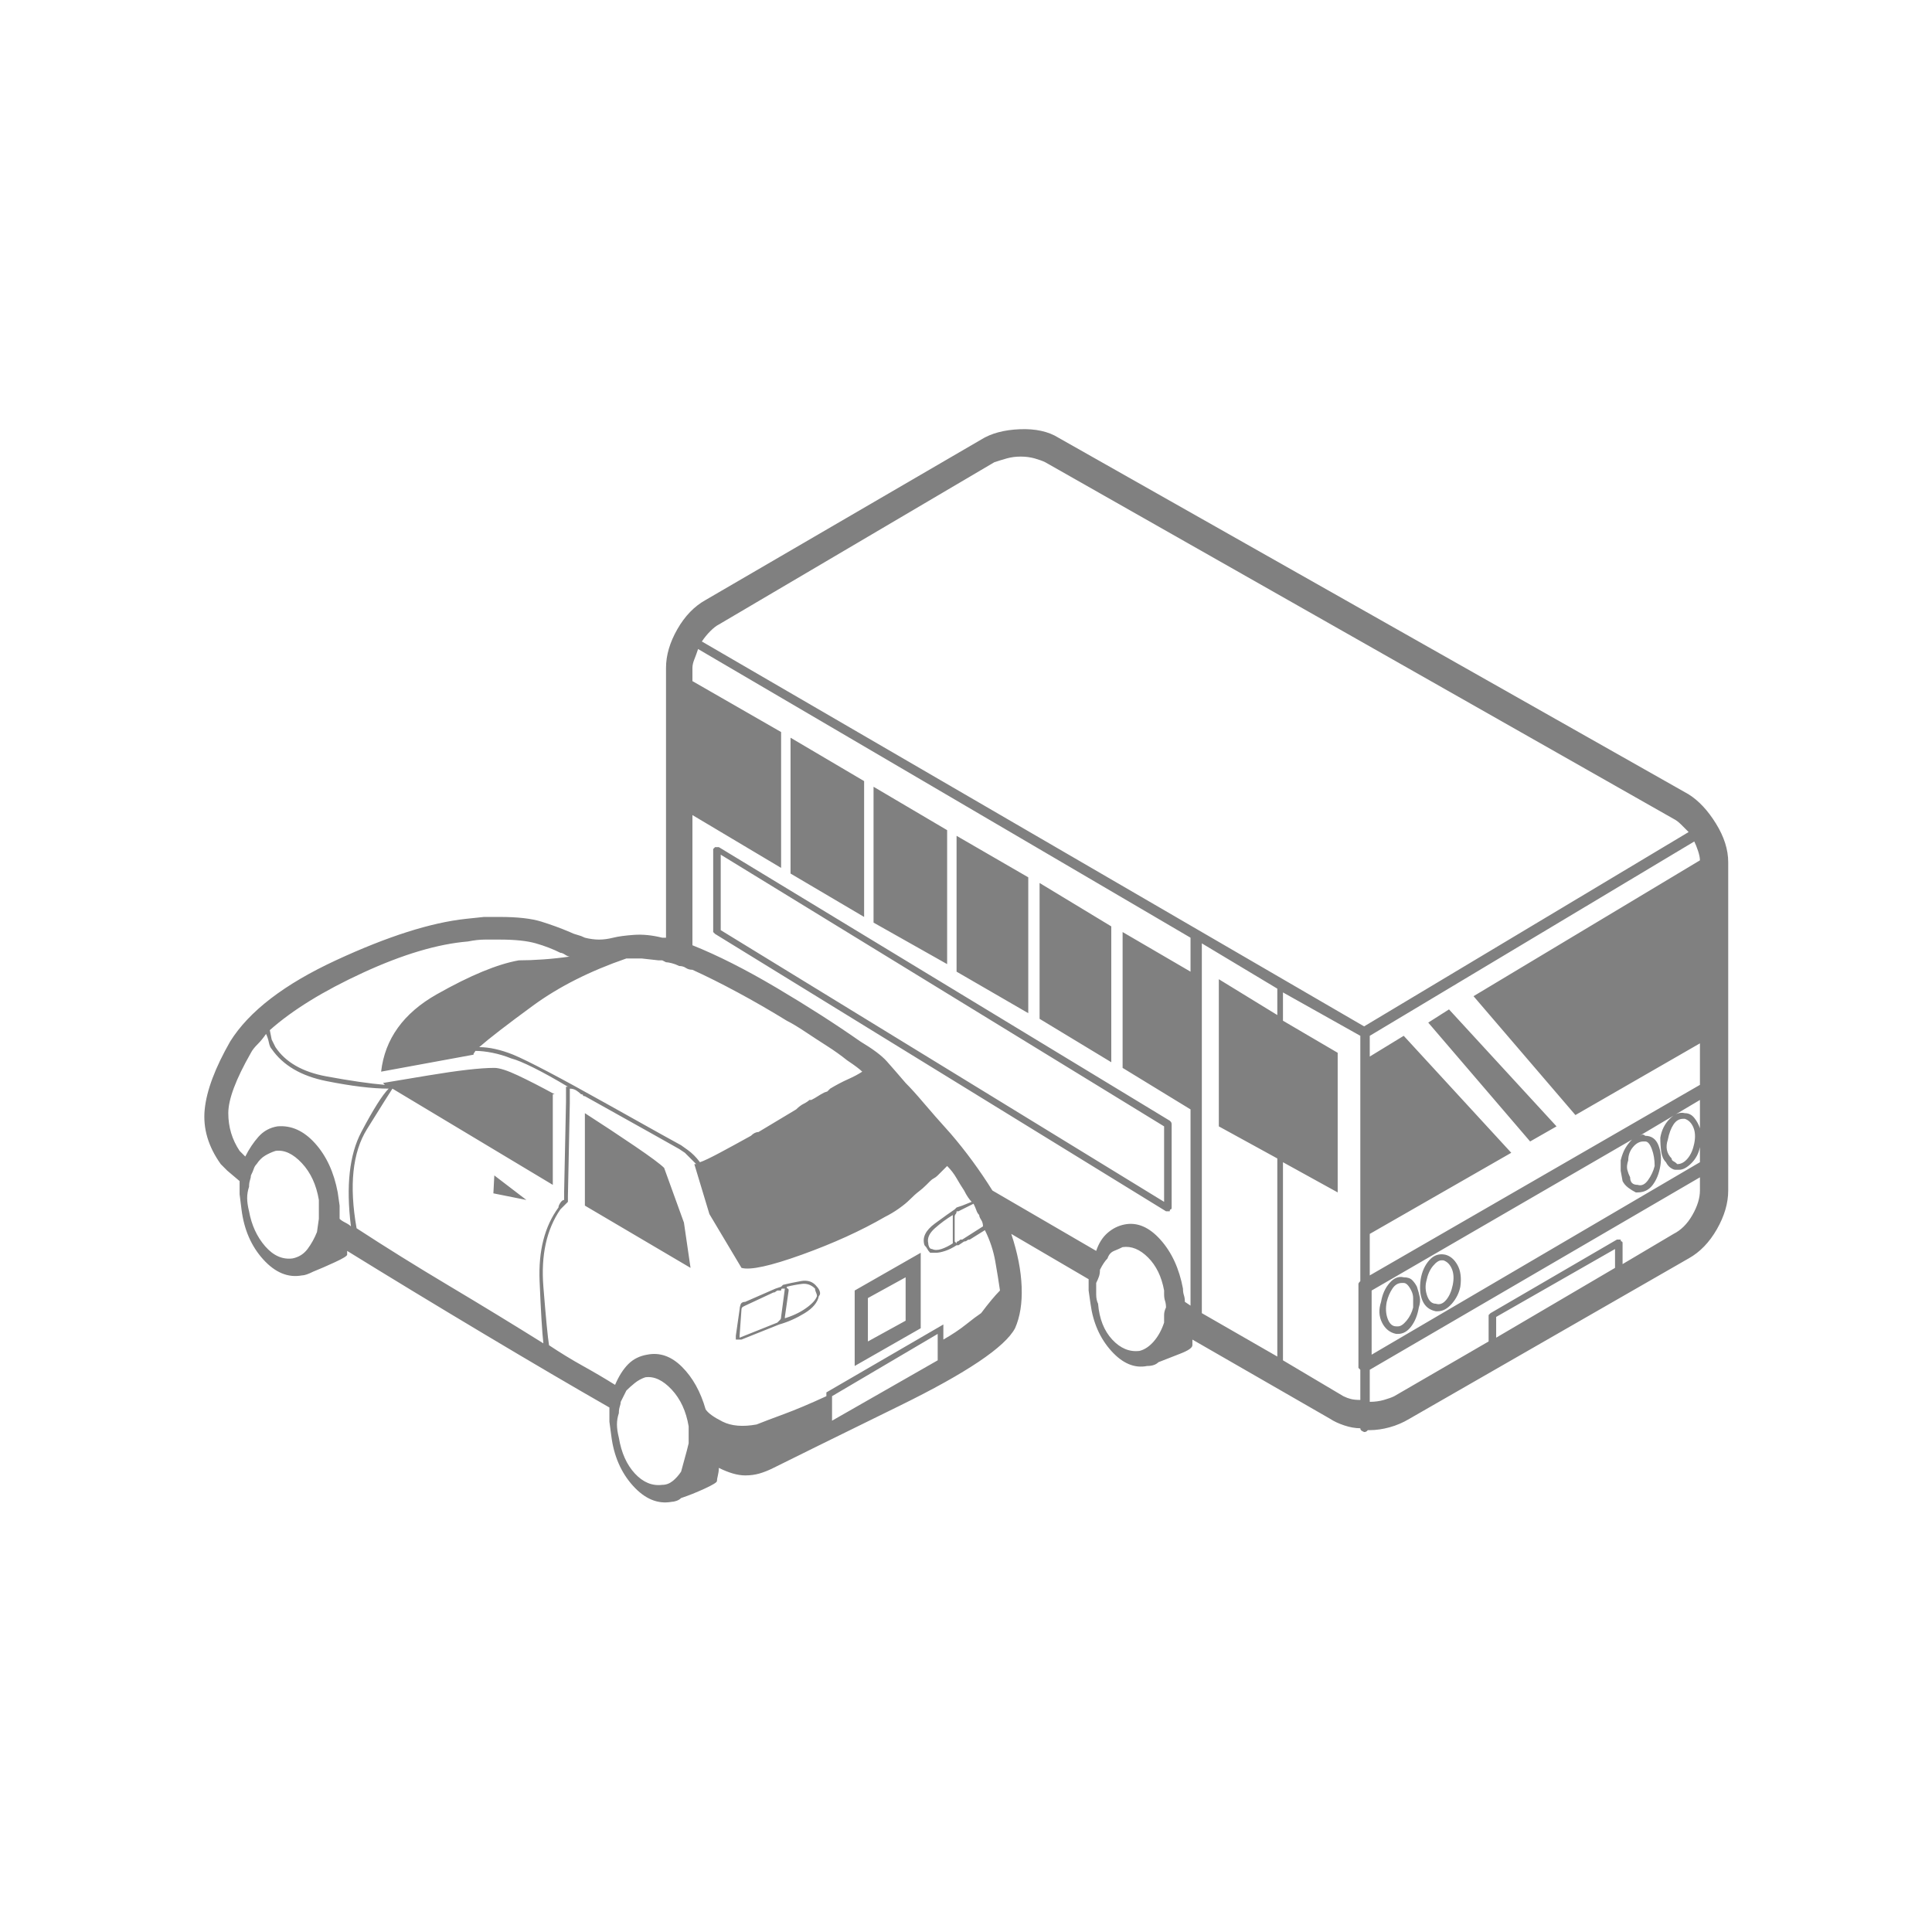 <?xml version="1.0" standalone="no"?>
<!DOCTYPE svg PUBLIC "-//W3C//DTD SVG 1.1//EN" "http://www.w3.org/Graphics/SVG/1.1/DTD/svg11.dtd" >
<svg xmlns="http://www.w3.org/2000/svg" xmlns:xlink="http://www.w3.org/1999/xlink" version="1.1" viewBox="0 0 1024 1024">
  <g transform="matrix(1 0 0 -1 0 960)">
   <path fill="#808080"
d="M895 539l-334 189q-8 5 -20.5 4.5t-20.5 -5.5l-146 -85q-9 -5 -15 -15.5t-6 -20.5v-143h-1.5h-0.5q-8 2 -15 1.5t-11 -1.5t-7.5 -1t-7.5 1q-2 1 -4 1.5t-4 1.5q-7 3 -15 5.5t-22 2.5h-8.5t-9.5 -1q-28 -3 -69 -22t-56 -43q-12 -21 -13.5 -36t8.5 -29l3.5 -3.5t6.5 -5.5
v-7t1 -8q2 -16 11.5 -26.5t20.5 -8.5v0v0v0q1 0 2.5 0.5t3.5 1.5q5 2 11.5 5t6.5 4v1.5v0.5q34 -21 72.5 -44t66.5 -39v-7.5t1 -7.5q2 -16 11.5 -26.5t20.5 -8.5q1 0 2.5 0.5t2.5 1.5q6 2 12.5 5t6.5 4t0.5 3t0.5 4q4 -2 7.5 -3t6.5 -1q4 0 7.5 1t7.5 3q14 7 67 33t61 41
q4 9 3.5 22t-5.5 28l41 -24v-6t1 -7q2 -15 11 -25t19 -8q2 0 3.5 0.5t2.5 1.5q5 2 11.5 4.5t6.5 4.5v1v2l73 -42q3 -2 7.5 -3.5t8.5 -1.5q0 -1 1 -1.5l1 -0.5q1 0 1.5 0.5l0.5 0.5h0.5h0.5q5 0 10.5 1.5t10.5 4.5l148 85q9 5 15 15.5t6 20.5v174q0 10 -6.5 20.5t-14.5 15.5
v0zM901 329q0 -6 -4 -13t-10 -10l-27 -16v11q0 1 -0.5 1t-0.5 1h-1.5h-0.5l-67 -39l-0.5 -0.5l-0.5 -0.5v-14l-50 -29q-2 -1 -5.5 -2t-7.5 -1v17l175 102v-7v0zM856 288l-63 -37v11l63 36v-10v0zM712 220l-32 19v105l29 -16v74l-29 17v15l41 -23v-130q-1 -1 -1 -1.5v-1.5
v-42v-1t1 -1v-16q-3 0 -5 0.5t-4 1.5zM628 270q0 2 -0.5 3.5t-0.5 3.5q-3 16 -12 26t-19 8q-5 -1 -9 -4.5t-6 -9.5l-55 32q-5 8 -10.5 15.5t-11.5 14.5q-9 10 -14.5 16.5t-9.5 10.5q-6 7 -10 11.5t-14 10.5q-20 14 -44.5 28.5t-44.5 22.5v69l47 -28v72l-47 27v7q0 2 1 4.5
t2 5.5l261 -153v-18l-36 21v-72l36 -22v-104l-3 2v0zM441 210v10l56 33v-4v-9v-1l-56 -32v3v0zM520 264q-3 -2 -8 -6t-12 -8v8l-62 -36v-2q-13 -6 -22.5 -9.5t-14.5 -5.5q-11 -2 -18 1.5t-9 6.5q-4 14 -12.5 22.5t-18.5 6.5q-6 -1 -10 -5t-7 -11q-8 5 -17 10t-18 11
q-1 6 -3 31t9 41l2 2l2 2v1v2l1 49v5v3q2 0 3.5 -1t2.5 -2q1 0 1 -0.5t1 -0.5q18 -10 34 -19l16 -9l3 -2t6 -6h-0.5h-0.5l8 -26.5t17 -28.5q7 -2 32 7t44 20q4 2 7.5 4.5t5.5 4.5v0v0q3 3 5 4.5t4 3.5l1.5 1.5l0.5 0.5q1 1 2 1.5t2 1.5v0v0l3 3l2 2q3 -3 5 -6.5t4 -6.5
q1 -2 2 -3.5t2 -2.5l-5 -2l-3 -1l-0.5 -0.5l-0.5 -0.5q-3 -2 -10.5 -7.5t-5.5 -11.5q1 -1 1.5 -2t1.5 -2h1.5h1.5q2 0 5 1t6 3h0.5h0.5l3 2q1 0 1.5 0.5t1.5 0.5v0l8 5q4 -8 5.5 -16.5t2.5 -15.5q-2 -2 -4.5 -5t-5.5 -7v0zM179 328q-3 16 -12 26t-20 9q-6 -1 -10 -5.5
t-7 -10.5l-2 2l-1 1q-6 9 -6 20t12 32q1 2 3.5 4.5t4.5 5.5q1 -2 1.5 -4.5t1.5 -3.5q9 -13 29 -17t33 -4q-5 -5 -14.5 -23t-5.5 -50q-1 1 -3 2t-3 2v7t-1 7v0zM248 461q5 1 9 1h8q12 0 19 -2t13 -5q1 0 2.5 -1t2.5 -1q-7 -1 -14 -1.5t-13 -0.5q-17 -3 -43.5 -18t-29.5 -41
l49 9v0.5t1 1.5q4 0 9 -1t10 -3q4 -1 12 -5t18 -10h-1v-4v-4l-1 -48v-4q-1 0 -2 -1.5t-1 -2.5q-11 -15 -10 -39t2 -33q-24 15 -50 30.5t-49 30.5q-6 34 5.5 52.5t13.5 21.5l85 -51v48h1q-11 6 -19.5 10t-12.5 4q-11 0 -35 -4l-24 -4l1 -1q-12 1 -31 4.5t-27 15.5l-2 4t-1 5
q18 16 49.5 30.5t55.5 16.5v0zM510 303h-0.5h-0.5q-1 -1 -1.5 -1t-0.5 -1l-1 1v0v13q0 1 0.5 1.5t0.5 1.5h0.5h0.5v0l4 2l4 2q1 -2 1.5 -3.5t1.5 -2.5q0 -1 1 -2.5t1 -3.5l-11 -7v0zM505 302v-0.5v-0.5q-3 -2 -6 -3t-5 0q-1 0 -1.5 1t-0.5 2q-1 4 3.5 8t9.5 7v0v-1v-13z
M367 446q11 -5 24 -12t26 -15q2 -1 4.5 -2.5t5.5 -3.5q6 -4 11.5 -7.5t10.5 -7.5q3 -2 5 -3.5t3 -2.5q-3 -2 -7.5 -4t-9.5 -5l-1.5 -1.5t-1.5 -0.5q-2 -1 -3.5 -2t-3.5 -2v0h-1q-1 -1 -3 -2t-4 -3l-10 -6l-10 -6q-1 0 -2 -0.5t-2 -1.5q-9 -5 -16.5 -9t-10.5 -5
q-3 4 -6.5 6.5l-3.5 2.5q-2 1 -39.5 22t-49.5 26q-5 2 -9.5 3t-8.5 1q8 7 28.5 22t49.5 25h8t9 -1h2t2 -1q1 0 3 -0.5t4 -1.5q2 0 3.5 -1t3.5 -1v0zM381 629l146 86q3 1 6.5 2t7.5 1t7.5 -1t5.5 -2l333 -189q2 -1 4 -3l4 -4l-172 -103l-351 204q2 3 4.5 5.5t4.5 3.5v0z
M871 355v0h1q2 0 3.5 -4t1.5 -9q-1 -4 -3.5 -7.5t-5.5 -2.5q-2 0 -3 1t-1 3q-1 2 -1.5 4t0.5 5q0 4 2.5 7t5.5 3zM859 345v-5.5t1 -5.5q1 -2 3 -3.5t4 -2.5h1v0q5 0 8 4t4 10t-1 11t-7 5q-1 1 -2 0.5l-1 -0.5l32 19v-15q-1 3 -3 5.5t-5 2.5q-4 1 -8 -3t-5 -10q0 -4 0.5 -7.5
t2.5 -5.5q1 -2 2.5 -3t2.5 -1h1h1q3 0 6.5 3.5t4.5 8.5v-8l-174 -102v34l138 80q-2 -2 -3.5 -4.5t-2.5 -6.5v0zM898 354q-1 -5 -3.5 -8t-5.5 -3q-1 1 -2 1.5t-1 1.5q-2 2 -2.5 4.5t0.5 5.5q1 5 3 8t5 3h0.5h0.5q3 -1 4.5 -4.5t0.5 -8.5v0zM901 504l-120 -72l54 -63l66 38
v-22l-175 -101v22l75 43l-57 62l-18 -11v11l172 103q1 -2 2 -5t1 -5zM637 460l40 -24v-14l-31 19v-78l31 -17v-105l-40 23v196v0zM155 293q-8 -1 -14.5 6.5t-8.5 18.5q-1 4 -1 7t1 6q0 2 0.5 3.5t0.5 2.5q1 2 1.5 3.5t1.5 2.5q2 3 4.5 4.5t5.5 2.5q7 1 14 -6.5t9 -19.5v-1
v-2v-3.5v-3.5t-0.5 -3.5t-0.5 -3.5q-2 -5 -5 -9t-8 -5zM351 173q-8 -1 -14.5 6t-8.5 19q-1 4 -1 7t1 6q0 2 0.5 3.5t0.5 2.5l1.5 3l1.5 3q2 2 4.5 4t5.5 3q7 1 14 -6.5t9 -19.5v0v0v-3.5v-3.5v-1.5v-0.5l-1 -4l-3 -11q-2 -3 -4.5 -5t-5.5 -2v0zM604 244q-8 -1 -14.5 6
t-7.5 19q-1 2 -1 5v6q1 2 1.5 3.5t0.5 3.5q1 2 2 3.5t2 2.5q1 3 3.5 4t4.5 2q7 1 13.5 -5.5t8.5 -17.5v-0.5v-1.5q0 -2 0.5 -3.5t0.5 -3.5q-1 -2 -1 -4v-4q-2 -6 -5.5 -10t-7.5 -5v0zM545 495l-38 22v-72l38 -22v72zM458 546l-39 23v-72l39 -23v72zM589 469l-38 23v-72
l38 -23v72zM502 520l-39 23v-72l39 -22v71zM761 265h0.5h0.5q4 0 7.5 4t4.5 9q1 7 -1.5 11.5t-6.5 5.5q-5 1 -8.5 -3t-4.5 -10q-1 -7 1 -11.5t7 -5.5v0zM756 281q1 5 3.5 8t4.5 3h0.5h0.5q3 -1 4.5 -4.5t0.5 -8.5t-3.5 -8t-5.5 -2q-3 0 -4.5 4t-0.5 8v0zM740 253v0h1
q4 0 7 4t4 10q1 3 0.5 5.5t-1.5 5.5q-1 2 -2.5 3.5t-4.5 1.5q-4 1 -7.5 -3t-4.5 -10q-2 -6 0.5 -11t7.5 -6zM735 270q1 4 3 7t5 3h0.5h0.5q1 0 2 -1t2 -3t1 -4v-5q-1 -4 -3.5 -7t-4.5 -3h-0.5h-0.5q-3 0 -4.5 4t-0.5 9zM381 511h-1h-1l-0.5 -0.5l-0.5 -0.5v-44l0.5 -0.5
l0.5 -0.5l239 -147h0.5h0.5h0.5h0.5q0 1 0.5 1t0.5 1v44q0 1 -0.5 1.5l-0.5 0.5l-239 145v0zM617 323l-235 144v40l235 -144v-40v0zM310 370v-49l56 -33l-3.5 24t-10.5 29q-3 3 -15.5 11.5t-26.5 17.5v0zM453 236l35 20v40l-35 -20v-40zM460 272l20 11v-23l-20 -11v23z
M415 279v0v0l-1 -1l-3 -1l-16 -7q-2 0 -2.5 -1.5t-0.5 -2.5l-2 -14v-0.5v-1.5h1.5h0.5h0.5h0.5l20 8q7 2 13.5 6t7.5 9q1 1 0.5 2.5t-1.5 2.5q-3 4 -8.5 3t-9.5 -2v0zM392 251v0v0v0.5v0.5l1 14q0 1 1 1.5l1 0.5l15 7v0h0.5t1.5 1h2q0 1 0.5 1h0.5h0.5h0.5v0v0v0v0l-2 -15
q0 -1 -0.5 -1.5l-1.5 -1.5l-20 -8v0zM433 273q-1 -3 -6 -6.5t-12 -5.5q1 0 1 0.5v0.5l2 14q0 1 -0.5 1t-0.5 1q4 1 8 1.5t7 -2.5q0 -1 0.5 -2t0.5 -2v0zM279 324l-17 13l-0.5 -9.5t17.5 -3.5zM825 363l-57 62l-11 -7l54 -63z" />
  </g>

</svg>
